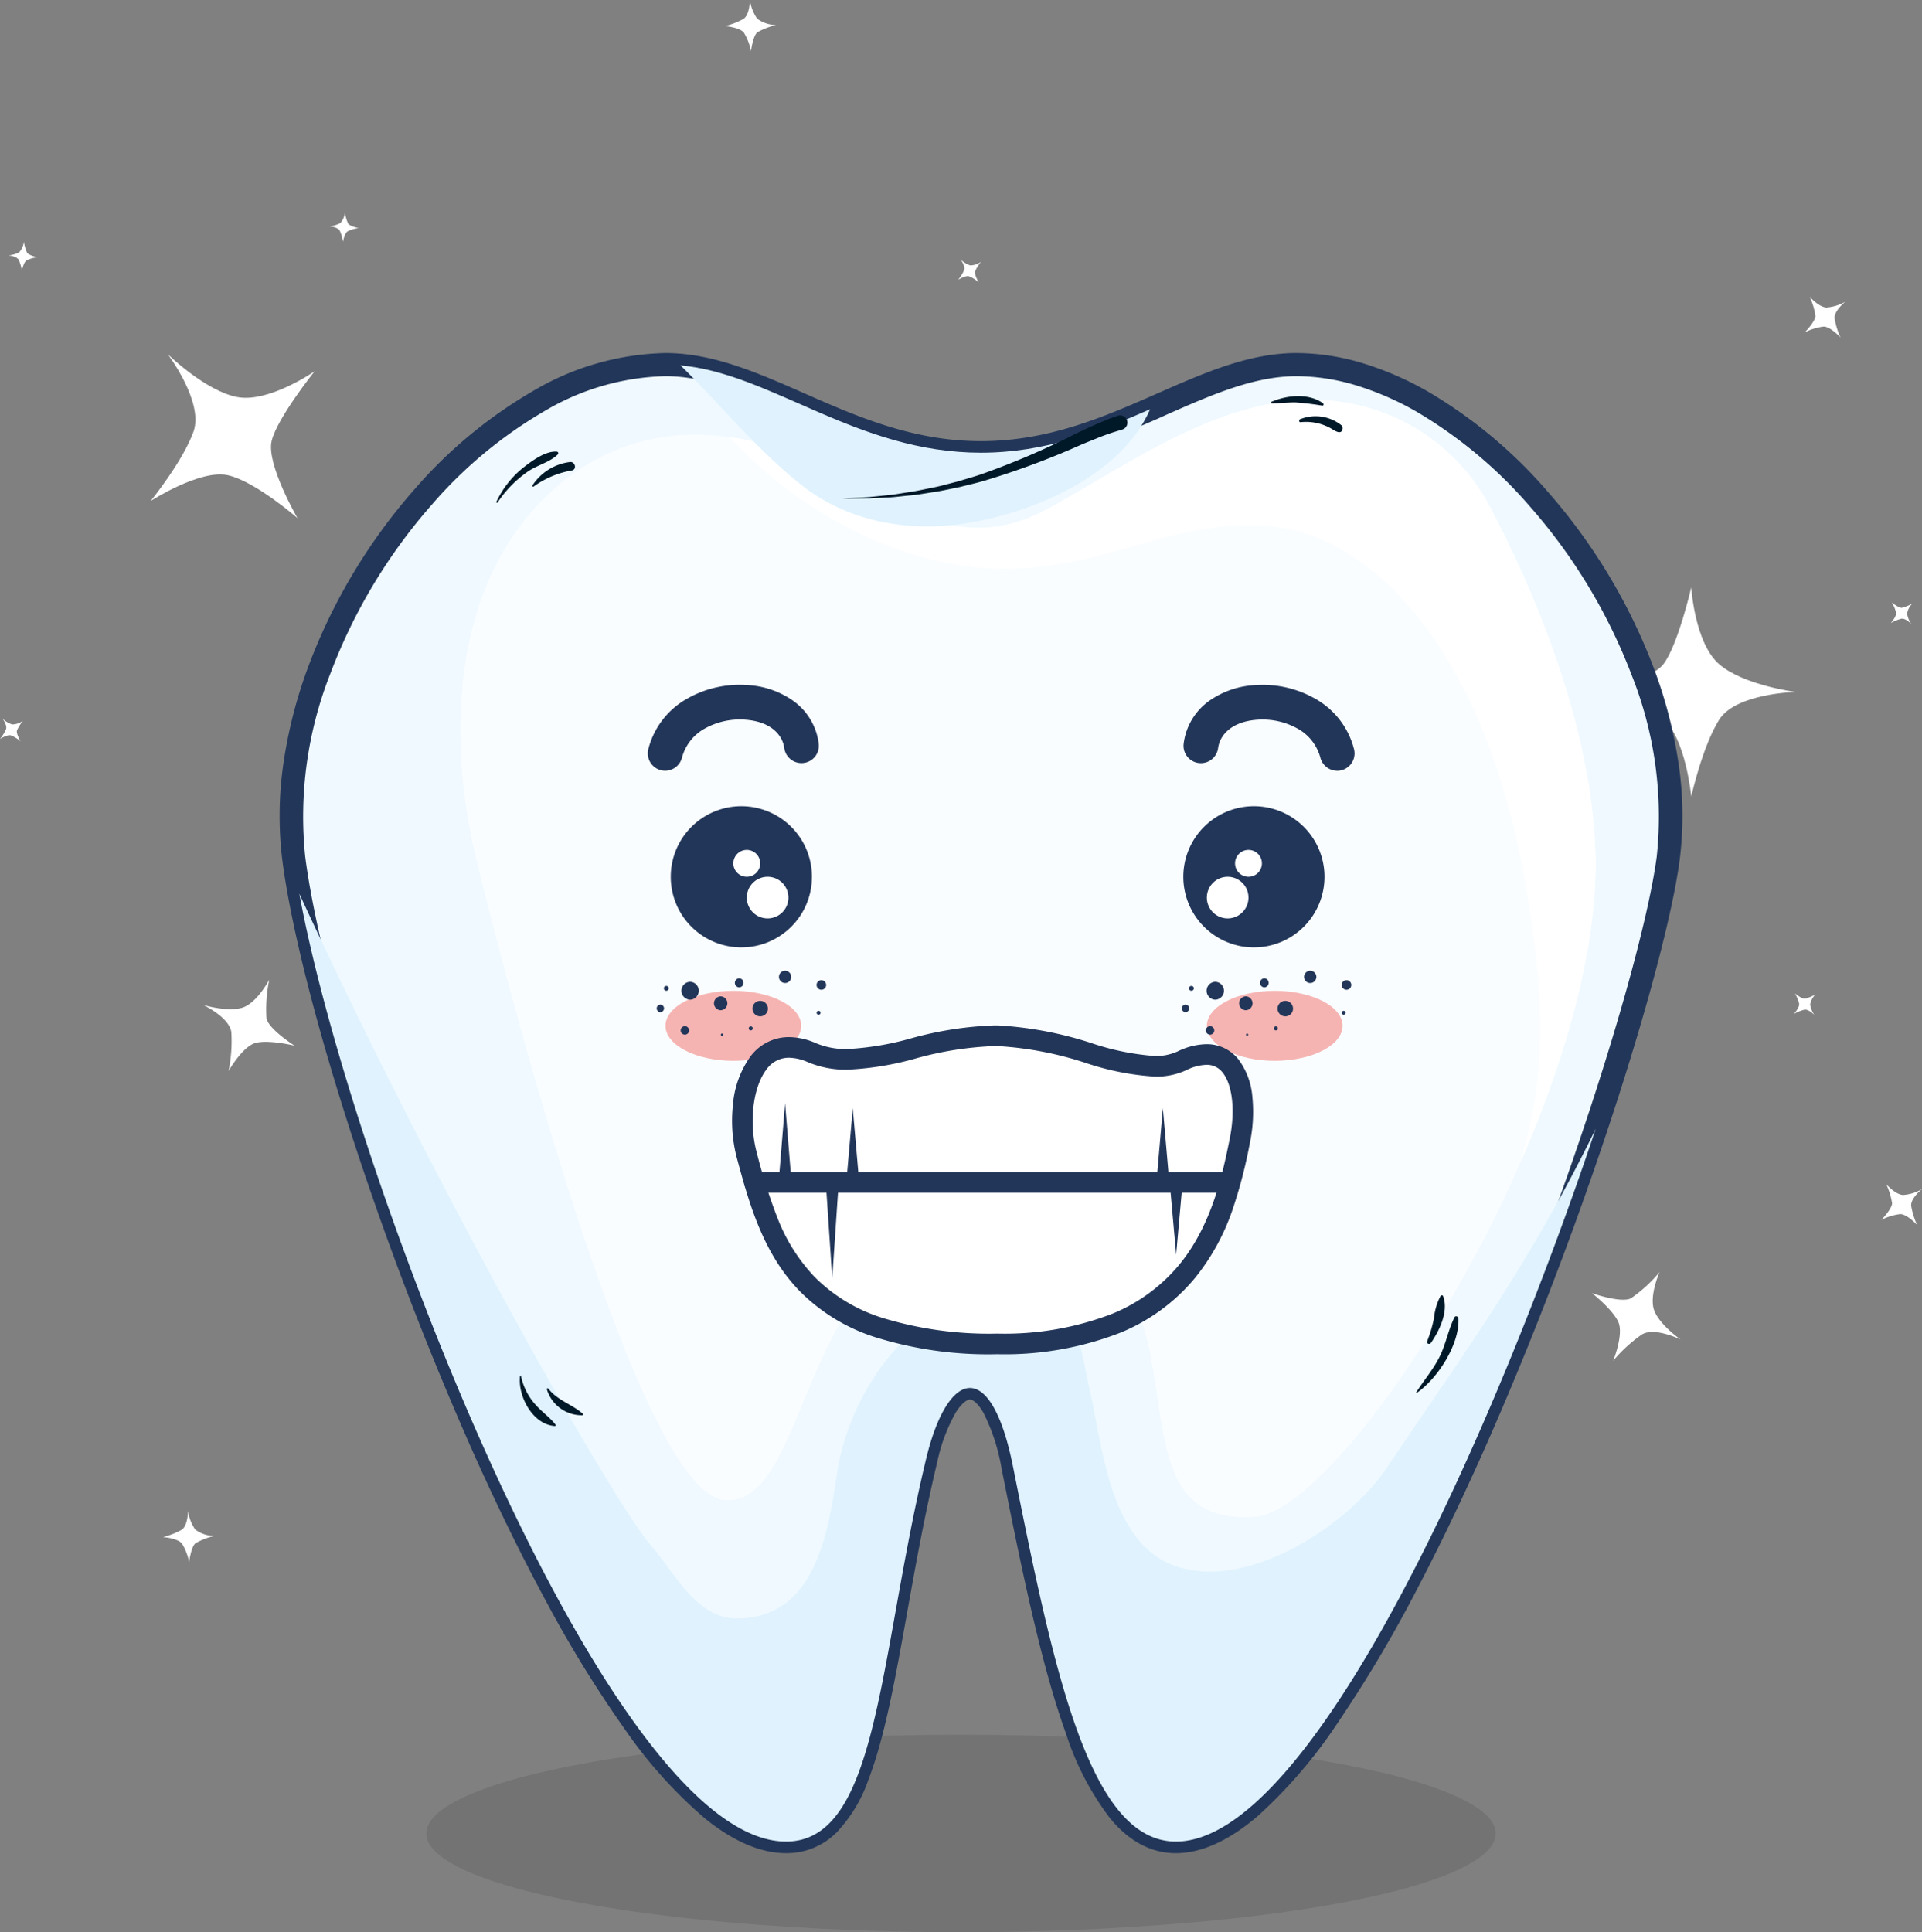 <svg xmlns="http://www.w3.org/2000/svg" width="223.755" height="224.938" viewBox="0 0 223.755 224.938">
  <rect x="0" y="0" width="223.755" height="224.938" fill="#808080" stroke="none"/>
  <g id="Grupo_1652" data-name="Grupo 1652" transform="translate(-102.122 -167.901)">
    <ellipse id="Elipse_82" data-name="Elipse 82" cx="62.244" cy="11.49" rx="62.244" ry="11.49" transform="translate(151.756 369.858)" opacity="0.098"/>
    <g id="Grupo_866" data-name="Grupo 866" transform="translate(102.122 167.901)">
      <g id="Grupo_864" data-name="Grupo 864" transform="translate(157.224 34.537)">
        <path id="Caminho_1522" data-name="Caminho 1522" d="M472.508,167.813s7.239-1.046,8.925-3.241,3.243-8.928,3.243-8.928.4,6.462,3.24,8.928,8.925,3.241,8.925,3.241-6.98.139-8.925,3.241-3.24,8.926-3.24,8.926-.658-6.851-3.243-8.926S472.508,167.813,472.508,167.813Z" transform="translate(-445.008 -121.791)" fill="#fff"/>
        <path id="Caminho_1523" data-name="Caminho 1523" d="M427.44,169.59s3.3,1.162,4.507.608a16.573,16.573,0,0,0,3.354-3.069s-1.266,2.831-.607,4.507,3.064,3.355,3.064,3.355-2.988-1.49-4.5-.605a17.226,17.226,0,0,0-3.357,3.066s1.244-3.051.6-4.505S427.44,169.59,427.44,169.59Z" transform="translate(-427.44 -126.267)" fill="#fff"/>
        <path id="Caminho_1524" data-name="Caminho 1524" d="M514.082,104.332s1.26-1.272,1.262-1.948a8.392,8.392,0,0,0-.68-2.221s1.028,1.2,1.946,1.264a5.133,5.133,0,0,0,2.221-.687s-1.34,1.057-1.261,1.952a8.672,8.672,0,0,0,.683,2.219s-1.141-1.241-1.947-1.263A6.538,6.538,0,0,0,514.082,104.332Z" transform="translate(-461.214 -100.163)" fill="#fff"/>
        <path id="Caminho_1525" data-name="Caminho 1525" d="M447.657,128.121s1.01-.146,1.249-.452a5.065,5.065,0,0,0,.453-1.245,2.172,2.172,0,0,0,.449,1.245,2.913,2.913,0,0,0,1.245.452s-.976.02-1.245.451a5.088,5.088,0,0,0-.449,1.248s-.093-.956-.453-1.248A3.8,3.8,0,0,0,447.657,128.121Z" transform="translate(-435.321 -110.4)" fill="#fff"/>
        <path id="Caminho_1526" data-name="Caminho 1526" d="M473.531,288.724s3.3,1.164,4.5.607a16.431,16.431,0,0,0,3.353-3.066s-1.264,2.828-.608,4.505,3.069,3.355,3.069,3.355-2.987-1.49-4.506-.605a17.136,17.136,0,0,0-3.349,3.065s1.239-3.05.6-4.5S473.531,288.724,473.531,288.724Z" transform="translate(-445.407 -172.708)" fill="#fff"/>
        <path id="Caminho_1527" data-name="Caminho 1527" d="M528.7,273.65s1.258-1.273,1.261-1.948a8.391,8.391,0,0,0-.682-2.222s1.032,1.2,1.947,1.263a5.1,5.1,0,0,0,2.22-.685s-1.341,1.057-1.264,1.951a8.726,8.726,0,0,0,.691,2.22s-1.143-1.241-1.955-1.262A6.487,6.487,0,0,0,528.7,273.65Z" transform="translate(-466.91 -166.164)" fill="#fff"/>
        <path id="Caminho_1528" data-name="Caminho 1528" d="M446.551,214.081s1.259-1.274,1.265-1.951a8.6,8.6,0,0,0-.686-2.22s1.031,1.2,1.952,1.263a5.124,5.124,0,0,0,2.218-.687s-1.342,1.059-1.265,1.951a8.787,8.787,0,0,0,.685,2.219s-1.139-1.239-1.949-1.262A6.493,6.493,0,0,0,446.551,214.081Z" transform="translate(-434.89 -142.944)" fill="#fff"/>
        <path id="Caminho_1529" data-name="Caminho 1529" d="M467.018,245.573s1.009-.146,1.244-.452a4.812,4.812,0,0,0,.453-1.245,2.216,2.216,0,0,0,.45,1.245,2.921,2.921,0,0,0,1.249.452s-.974.018-1.249.453a5.056,5.056,0,0,0-.45,1.245s-.091-.956-.453-1.245A3.685,3.685,0,0,0,467.018,245.573Z" transform="translate(-442.868 -156.184)" fill="#fff"/>
        <path id="Caminho_1530" data-name="Caminho 1530" d="M530.64,158.5s.785.652,1.17.622a4.821,4.821,0,0,0,1.231-.5,2.19,2.19,0,0,0-.622,1.169,2.91,2.91,0,0,0,.5,1.227s-.667-.709-1.17-.619a4.994,4.994,0,0,0-1.227.5s.649-.711.619-1.171A3.747,3.747,0,0,0,530.64,158.5Z" transform="translate(-467.623 -122.903)" fill="#fff"/>
        <path id="Caminho_1531" data-name="Caminho 1531" d="M512.139,233.089s.79.65,1.175.62a4.868,4.868,0,0,0,1.224-.5,2.211,2.211,0,0,0-.62,1.172,2.925,2.925,0,0,0,.5,1.226s-.665-.71-1.171-.62a4.978,4.978,0,0,0-1.227.5s.647-.71.621-1.171A3.691,3.691,0,0,0,512.139,233.089Z" transform="translate(-460.411 -151.979)" fill="#fff"/>
      </g>
      <g id="Grupo_865" data-name="Grupo 865">
        <path id="Caminho_1532" data-name="Caminho 1532" d="M215.615,130.222s-3.673-6.325-3-9.011,4.989-8.078,4.989-8.078-5.312,3.7-9.009,2.995-8.083-4.988-8.083-4.988,4.22,5.562,3,9.009-4.99,8.081-4.99,8.081,5.777-3.734,9.011-2.995S215.615,130.222,215.615,130.222Z" transform="translate(-180.983 -69.905)" fill="#fff"/>
        <path id="Caminho_1533" data-name="Caminho 1533" d="M309.992,176.92s-2.96-1.868-3.271-3.156a16.649,16.649,0,0,1,.323-4.535s-1.431,2.749-3.153,3.272-4.539-.323-4.539-.323,3.028,1.419,3.272,3.155a17.245,17.245,0,0,1-.322,4.535s1.624-2.866,3.156-3.27S309.992,176.92,309.992,176.92Z" transform="translate(-220.286 -92.549)" fill="#fff"/>
        <path id="Caminho_1534" data-name="Caminho 1534" d="M311.114,49.517s.218-1.776.746-2.2a8.485,8.485,0,0,1,2.167-.839,3.843,3.843,0,0,1-2.2-.747,5.136,5.136,0,0,1-.841-2.168s0,1.71-.746,2.2a8.7,8.7,0,0,1-2.162.839s1.678.124,2.2.745A6.514,6.514,0,0,1,311.114,49.517Z" transform="translate(-223.687 -43.563)" fill="#fff"/>
        <path id="Caminho_1535" data-name="Caminho 1535" d="M354.965,95.719s-.514-.885-.422-1.259a4.841,4.841,0,0,1,.7-1.128,2.208,2.208,0,0,1-1.261.418,2.936,2.936,0,0,1-1.126-.7s.588.775.417,1.259a5.077,5.077,0,0,1-.7,1.128s.807-.522,1.26-.419A3.748,3.748,0,0,1,354.965,95.719Z" transform="translate(-241.033 -62.855)" fill="#fff"/>
        <path id="Caminho_1536" data-name="Caminho 1536" d="M219.19,238.157s-2.964-1.87-3.271-3.158a16.721,16.721,0,0,1,.323-4.534s-1.433,2.75-3.157,3.272-4.536-.324-4.536-.324,3.025,1.421,3.274,3.156a17.422,17.422,0,0,1-.321,4.534s1.618-2.866,3.155-3.271S219.19,238.157,219.19,238.157Z" transform="translate(-184.891 -116.42)" fill="#fff"/>
        <path id="Caminho_1537" data-name="Caminho 1537" d="M203.919,337.788s.218-1.777.745-2.2a8.442,8.442,0,0,1,2.166-.84,3.83,3.83,0,0,1-2.2-.747,5.1,5.1,0,0,1-.841-2.166s0,1.708-.749,2.2a8.812,8.812,0,0,1-2.162.84s1.677.124,2.2.748A6.521,6.521,0,0,1,203.919,337.788Z" transform="translate(-181.901 -155.935)" fill="#fff"/>
        <path id="Caminho_1538" data-name="Caminho 1538" d="M257.174,173.143s.221-1.777.746-2.2a8.519,8.519,0,0,1,2.171-.838,3.866,3.866,0,0,1-2.206-.747,5.154,5.154,0,0,1-.836-2.165s0,1.706-.744,2.2a8.766,8.766,0,0,1-2.167.839s1.679.125,2.2.746A6.473,6.473,0,0,1,257.174,173.143Z" transform="translate(-202.66 -91.755)" fill="#fff"/>
        <path id="Caminho_1539" data-name="Caminho 1539" d="M172.164,183.306s-.514-.885-.419-1.259a4.78,4.78,0,0,1,.7-1.126,2.2,2.2,0,0,1-1.259.416,2.917,2.917,0,0,1-1.131-.694s.592.772.42,1.256a4.948,4.948,0,0,1-.7,1.128s.807-.521,1.256-.419A3.692,3.692,0,0,1,172.164,183.306Z" transform="translate(-169.776 -96.998)" fill="#fff"/>
        <path id="Caminho_1540" data-name="Caminho 1540" d="M236.014,85.936s-1-.213-1.215-.535a4.756,4.756,0,0,1-.368-1.271,2.184,2.184,0,0,1-.536,1.211,2.915,2.915,0,0,1-1.272.37s.972.083,1.216.533a5.124,5.124,0,0,1,.364,1.275s.158-.949.538-1.214A3.749,3.749,0,0,1,236.014,85.936Z" transform="translate(-194.274 -59.376)" fill="#fff"/>
        <path id="Caminho_1541" data-name="Caminho 1541" d="M174.755,91.491s-1-.214-1.212-.533a4.8,4.8,0,0,1-.369-1.273,2.2,2.2,0,0,1-.533,1.213,2.928,2.928,0,0,1-1.277.369s.973.082,1.216.533a5.031,5.031,0,0,1,.365,1.273s.158-.948.536-1.212A3.66,3.66,0,0,1,174.755,91.491Z" transform="translate(-170.395 -61.542)" fill="#fff"/>
      </g>
    </g>
    <g id="Grupo_878" data-name="Grupo 878" transform="translate(134.671 209.003)">
      <g id="Grupo_877" data-name="Grupo 877" transform="translate(0 0)">
        <path id="Caminho_1542" data-name="Caminho 1542" d="M342.374,113.133c-11.3,0-21.493,10.255-36.74,10.255s-25.441-10.255-36.74-10.255c-22.337,0-46.545,31.876-43.268,57.455,3.653,28.517,35.4,114.491,57.315,114.491,10.817,0,10.764-21.478,16.3-44.533,2.528-10.536,7.585-11.8,10.114.842,4.733,23.665,8.851,43.691,18.976,43.691,21.914,0,54.292-91.569,57.315-114.491C389.013,145.021,364.138,113.133,342.374,113.133Z" transform="translate(-223.979 -111.785)" fill="#eff9ff"/>
        <path id="Caminho_1542_-_Contorno" data-name="Caminho 1542 - Contorno" d="M268.861,111.752c5.51,0,10.665,2.267,16.123,4.667,6.247,2.747,12.706,5.588,20.617,5.588s14.369-2.84,20.616-5.587c5.458-2.4,10.614-4.668,16.125-4.668a26.94,26.94,0,0,1,7.75,1.2,36.861,36.861,0,0,1,7.612,3.325,55.625,55.625,0,0,1,13.875,11.611,67.183,67.183,0,0,1,12.265,20.327,53.977,53.977,0,0,1,2.959,11.276,41.122,41.122,0,0,1,.142,11.244c-1.493,11.322-10.2,39.853-21.674,66.2-2.943,6.762-5.909,13-8.816,18.555a152.876,152.876,0,0,1-9.277,15.656,57.036,57.036,0,0,1-9.38,10.947c-3.347,2.854-6.545,4.3-9.505,4.3-2.831,0-5.39-1.339-7.6-3.981a32.791,32.791,0,0,1-5.173-9.879c-2.984-8.233-5.29-19.763-7.521-30.915a22.761,22.761,0,0,0-2.115-6.5c-.649-1.129-1.236-1.532-1.569-1.532s-.955.4-1.652,1.51a20.09,20.09,0,0,0-2.147,5.728c-1.456,6.07-2.548,12.166-3.511,17.545-1.394,7.785-2.6,14.508-4.5,19.443a16.983,16.983,0,0,1-3.689,6.142,8.193,8.193,0,0,1-5.907,2.437c-2.953,0-6.133-1.363-9.453-4.05a53.925,53.925,0,0,1-9.328-10.39,139.974,139.974,0,0,1-9.206-14.973c-2.9-5.37-5.847-11.405-8.75-17.939a381.175,381.175,0,0,1-14.447-38.159c-3.9-12.27-6.548-22.98-7.467-30.156a42.153,42.153,0,0,1,.155-11.323,54.761,54.761,0,0,1,2.952-11.355,66.55,66.55,0,0,1,12.284-20.427,54.294,54.294,0,0,1,13.773-11.429A31.5,31.5,0,0,1,268.861,111.752ZM305.6,124.7a39.073,39.073,0,0,1-11.716-1.884,93.513,93.513,0,0,1-9.986-3.932c-5.191-2.283-10.095-4.439-15.038-4.439a28.858,28.858,0,0,0-14.119,4.093A51.579,51.579,0,0,0,241.67,129.4a63.827,63.827,0,0,0-11.783,19.59,45.4,45.4,0,0,0-2.958,21.392c.9,7.021,3.514,17.562,7.362,29.683a378.393,378.393,0,0,0,14.342,37.88c5.964,13.425,12.079,24.64,17.681,32.433a51.319,51.319,0,0,0,8.836,9.868c2.827,2.289,5.437,3.45,7.757,3.45,3.07,0,5.255-2.113,7.081-6.853,1.81-4.694,2.992-11.3,4.361-18.948.969-5.415,2.068-11.553,3.543-17.7a22.371,22.371,0,0,1,2.483-6.53c1.436-2.293,2.933-2.775,3.935-2.775,1.026,0,2.536.5,3.906,2.884a24.951,24.951,0,0,1,2.421,7.314c2.211,11.053,4.5,22.483,7.412,30.525a30.279,30.279,0,0,0,4.7,9.066c1.7,2.03,3.513,3.017,5.538,3.017,2.3,0,4.911-1.23,7.756-3.657a54.437,54.437,0,0,0,8.91-10.426,150.2,150.2,0,0,0,9.108-15.376c2.876-5.493,5.814-11.677,8.732-18.381,5.177-11.894,10.283-25.445,14.377-38.157,3.759-11.67,6.345-21.629,7.1-27.323a44.443,44.443,0,0,0-2.951-21.216,64.456,64.456,0,0,0-11.77-19.5,52.908,52.908,0,0,0-13.185-11.048,34.171,34.171,0,0,0-7.052-3.084,24.251,24.251,0,0,0-6.973-1.082c-4.944,0-9.848,2.156-15.039,4.439a93.509,93.509,0,0,1-9.986,3.932A39.07,39.07,0,0,1,305.6,124.7Z" transform="translate(-223.946 -111.752)" fill="#223659"/>
        <path id="Caminho_1543" data-name="Caminho 1543" d="M288.322,247.949c10.426.841,8.358-30.625,29.922-31.906,12.387-.735,17.86,5.427,19.685,14.977,1.932,10.1,1.215,19.544,12.084,18.895s40.548-47.482,39.741-77.189c-.369-13.579-6.116-28.853-12.5-40.8a23.172,23.172,0,0,0-21.43-12.019c-10.943.4-20.717,7.682-29.993,12.719-12.495,6.786-21.685-4.562-32.948-7.607-10.762-2.909-20.689-.046-27.807,8.853-8.6,10.75-8.744,26.644-5.625,39.474C261.723,182.7,277.9,247.105,288.322,247.949Z" transform="translate(-236.556 -114.419)" fill="#fff" opacity="0.7"/>
        <path id="Caminho_1544" data-name="Caminho 1544" d="M337.5,139.348c7.4.783,13.538-1.017,20.582-3.028,6.843-1.953,14.363-3.132,20.966.315,13.5,7.053,19.895,24.5,22.438,38.6,1.53,8.48,2.613,17.126,1.33,25.7A58.579,58.579,0,0,1,401.1,208.6c5.331-12.2,9.01-25.151,8.718-35.87-.369-13.579-6.116-28.853-12.5-40.8a23.172,23.172,0,0,0-21.43-12.019c-10.943.4-20.716,7.682-29.993,12.719-12.495,6.786-21.685-4.562-32.948-7.607a32.441,32.441,0,0,0-3.879-.8C316.33,132.2,327.065,138.242,337.5,139.348Z" transform="translate(-256.623 -114.419)" fill="#fff"/>
        <path id="Caminho_1545" data-name="Caminho 1545" d="M313.411,126.989c5.619,4.557,12.92,5.826,19.969,4.578,8.435-1.494,17.774-5.963,20.9-13.181-5.823,2.54-12.135,5.057-19.69,5.057-14.451,0-24.363-9.205-34.981-10.168C304.24,117.815,308.336,122.875,313.411,126.989Z" transform="translate(-252.936 -111.841)" fill="#dff2fe" style="mix-blend-mode: multiply;isolation: isolate"/>
        <path id="Caminho_1546" data-name="Caminho 1546" d="M353.431,281.016c-4.127,6.132-15.259,13.9-23.845,11.573-8.427-2.283-9.15-14.127-10.758-21.04-.757-3.25-1.262-8.988-4.773-10.539a12.886,12.886,0,0,0-11.281.633,28.747,28.747,0,0,0-13.2,19.384c-1.087,7.125-2.385,17.245-11.589,17.438-4.838.1-7.312-5.211-10.153-8.5-4.589-5.3-25.1-41.544-40.942-75.879,5.811,31.865,35.723,110.342,56.66,110.342,10.817,0,10.764-21.478,16.3-44.533,2.528-10.536,7.585-11.8,10.114.842,4.733,23.665,8.851,43.691,18.976,43.691,15.833,0,37.128-47.8,48.867-82.975C370.007,257.417,362.467,267.589,353.431,281.016Z" transform="translate(-224.589 -151.14)" fill="#dff2fe" style="mix-blend-mode: multiply;isolation: isolate"/>
        <g id="Grupo_867" data-name="Grupo 867" transform="translate(45.539 52.754)">
          <path id="Caminho_1547" data-name="Caminho 1547" d="M314.185,205.6a8.218,8.218,0,1,1-8.218-8.218A8.219,8.219,0,0,1,314.185,205.6Z" transform="translate(-297.749 -197.38)" fill="#223659"/>
          <path id="Caminho_1548" data-name="Caminho 1548" d="M317.1,213.271a2.423,2.423,0,1,1-2.424-2.423A2.424,2.424,0,0,1,317.1,213.271Z" transform="translate(-303.403 -202.63)" fill="#fff"/>
          <path id="Caminho_1549" data-name="Caminho 1549" d="M312.816,207.287a1.562,1.562,0,1,1-1.562-1.564A1.562,1.562,0,0,1,312.816,207.287Z" transform="translate(-302.404 -200.632)" fill="#fff"/>
        </g>
        <g id="Grupo_868" data-name="Grupo 868" transform="translate(105.21 52.754)">
          <path id="Caminho_1550" data-name="Caminho 1550" d="M395.541,205.6a8.218,8.218,0,1,0,8.219-8.218A8.218,8.218,0,0,0,395.541,205.6Z" transform="translate(-395.541 -197.38)" fill="#223659"/>
          <path id="Caminho_1551" data-name="Caminho 1551" d="M400.03,213.271a2.423,2.423,0,1,0,2.424-2.423A2.424,2.424,0,0,0,400.03,213.271Z" transform="translate(-397.291 -202.63)" fill="#fff"/>
          <path id="Caminho_1552" data-name="Caminho 1552" d="M405.412,207.287a1.563,1.563,0,1,0,1.563-1.564A1.562,1.562,0,0,0,405.412,207.287Z" transform="translate(-399.389 -200.632)" fill="#fff"/>
        </g>
        <path id="Caminho_1553" data-name="Caminho 1553" d="M414.706,185.465a2.022,2.022,0,0,1-1.958-1.523,5.47,5.47,0,0,0-2.668-3.391,8.4,8.4,0,0,0-4.6-1.029c-3.138.2-4.455,1.849-4.642,3.331a2.022,2.022,0,0,1-4.012-.5,7.219,7.219,0,0,1,3.022-5.053,10.224,10.224,0,0,1,5.38-1.809,12.369,12.369,0,0,1,6.866,1.559,9.389,9.389,0,0,1,4.57,5.9,2.023,2.023,0,0,1-1.961,2.521Z" transform="translate(-291.583 -136.839)" fill="#223659"/>
        <path id="Caminho_1554" data-name="Caminho 1554" d="M296.633,185.465a2.023,2.023,0,0,1-1.96-2.521,9.389,9.389,0,0,1,4.572-5.9,12.37,12.37,0,0,1,6.867-1.559,10.224,10.224,0,0,1,5.38,1.809,7.218,7.218,0,0,1,3.021,5.053,2.022,2.022,0,0,1-4.012.5c-.186-1.482-1.5-3.135-4.641-3.331a8.4,8.4,0,0,0-4.6,1.029,5.471,5.471,0,0,0-2.668,3.391A2.023,2.023,0,0,1,296.633,185.465Z" transform="translate(-251.744 -136.839)" fill="#223659"/>
        <g id="Grupo_869" data-name="Grupo 869" transform="translate(65.486 7.256)">
          <path id="Caminho_1555" data-name="Caminho 1555" d="M363.052,124.467l-.363.111c-.233.075-.594.173-1.018.32s-.915.317-1.511.563-1.259.5-1.987.813a93.2,93.2,0,0,1-10.95,4.082c-1.016.319-2.062.534-3.074.8-1.029.2-2.031.441-3.018.585s-1.932.325-2.842.4-1.762.212-2.558.232l-2.165.114-1.671.005H330.44l1.452-.074,1.665-.088,2.15-.221c.789-.06,1.632-.231,2.527-.358s1.828-.344,2.8-.533,1.947-.482,2.951-.726c.987-.314,2-.575,2.99-.94a92.246,92.246,0,0,0,10.62-4.575c.715-.347,1.38-.657,1.975-.926s1.148-.491,1.585-.681.779-.286,1.014-.375l.357-.129a.843.843,0,1,1,.573,1.586l-.037.012Z" transform="translate(-330.44 -122.816)" fill="#001929"/>
        </g>
        <path id="Caminho_1556" data-name="Caminho 1556" d="M271.5,129.73c-1.33-.1-2.948,1.118-3.944,1.9a11.16,11.16,0,0,0-3.078,3.933.079.079,0,0,0,.137.081,13.391,13.391,0,0,1,3.356-3.475c1.105-.838,2.715-1.169,3.662-2.122A.189.189,0,0,0,271.5,129.73Z" transform="translate(-239.237 -118.253)" fill="#001929"/>
        <path id="Caminho_1557" data-name="Caminho 1557" d="M275.676,131.719a6.114,6.114,0,0,0-4.32,2.715c-.045.08.049.2.135.135a10.753,10.753,0,0,1,4.452-1.878C276.582,132.573,276.31,131.6,275.676,131.719Z" transform="translate(-241.918 -119.027)" fill="#001929"/>
        <path id="Caminho_1558" data-name="Caminho 1558" d="M273.105,311.742c-.647-.838-1.506-1.417-2.217-2.2a7.229,7.229,0,0,1-1.8-3.44c-.012-.073-.109-.047-.115.016-.26,2.34,1.485,5.626,4.062,5.785C273.131,311.916,273.152,311.8,273.105,311.742Z" transform="translate(-240.983 -186.991)" fill="#001929"/>
        <path id="Caminho_1559" data-name="Caminho 1559" d="M278.283,311.391c-1.234-1.1-2.975-1.557-4-2.925a.1.1,0,0,0-.179.075,4.251,4.251,0,0,0,4.1,3.033A.108.108,0,0,0,278.283,311.391Z" transform="translate(-242.993 -187.911)" fill="#001929"/>
        <path id="Caminho_1560" data-name="Caminho 1560" d="M444.422,294.827c-.738,1.48-1,3.159-1.769,4.664-.745,1.461-1.816,2.7-2.687,4.079a.04.04,0,0,0,.054.055c2.416-1.633,5.03-5.672,4.863-8.673C444.87,294.722,444.538,294.592,444.422,294.827Z" transform="translate(-307.646 -182.563)" fill="#001929"/>
        <path id="Caminho_1561" data-name="Caminho 1561" d="M443.921,290.815a.17.17,0,0,0-.306-.042,6.773,6.773,0,0,0-.764,2.574,16.6,16.6,0,0,1-.8,2.716c-.106.263.29.39.434.184C443.477,294.836,444.569,292.555,443.921,290.815Z" transform="translate(-308.455 -181)" fill="#001929"/>
        <path id="Caminho_1562" data-name="Caminho 1562" d="M418.316,119.976c-1.662-1.211-4.232-.947-6.019-.16-.084.037-.038.167.044.167.895-.007,1.781-.092,2.676-.11a32.456,32.456,0,0,1,3.224.379C418.4,120.265,418.423,120.055,418.316,119.976Z" transform="translate(-296.845 -114.129)" fill="#001929"/>
        <path id="Caminho_1563" data-name="Caminho 1563" d="M422.561,124.044a4.844,4.844,0,0,0-4.794-.707c-.18.059-.162.372.048.349a5.908,5.908,0,0,1,3.427.67c.333.172,1.272.923,1.443.154A.481.481,0,0,0,422.561,124.044Z" transform="translate(-298.947 -115.637)" fill="#001929"/>
        <path id="Caminho_1564" data-name="Caminho 1564" d="M415.832,236.677c0,2.25-3.537,4.074-7.9,4.074s-7.9-1.824-7.9-4.074,3.538-4.075,7.9-4.075S415.832,234.426,415.832,236.677Z" transform="translate(-292.081 -158.356)" fill="#f5b4b2"/>
        <path id="Caminho_1565" data-name="Caminho 1565" d="M312.544,236.677c0,2.25-3.537,4.074-7.9,4.074s-7.9-1.824-7.9-4.074,3.538-4.075,7.9-4.075S312.544,234.426,312.544,236.677Z" transform="translate(-251.817 -158.356)" fill="#f5b4b2"/>
        <g id="Grupo_870" data-name="Grupo 870" transform="translate(105.036 71.909)">
          <path id="Caminho_1566" data-name="Caminho 1566" d="M396.916,231.666a.282.282,0,0,0,0,.564A.282.282,0,0,0,396.916,231.666Z" transform="translate(-395.797 -229.9)" fill="#223659"/>
          <path id="Caminho_1567" data-name="Caminho 1567" d="M400.993,230.883a1.042,1.042,0,0,0,0,2.083A1.042,1.042,0,0,0,400.993,230.883Z" transform="translate(-397.098 -229.595)" fill="#223659"/>
          <path id="Caminho_1568" data-name="Caminho 1568" d="M410.672,230.215a.528.528,0,0,0,0,1.055A.528.528,0,0,0,410.672,230.215Z" transform="translate(-401.066 -229.334)" fill="#223659"/>
          <path id="Caminho_1569" data-name="Caminho 1569" d="M406.965,233.656a.809.809,0,0,0,0,1.617A.809.809,0,0,0,406.965,233.656Z" transform="translate(-399.515 -230.676)" fill="#223659"/>
          <path id="Caminho_1570" data-name="Caminho 1570" d="M414.443,234.52a.9.9,0,0,0,0,1.8A.9.9,0,0,0,414.443,234.52Z" transform="translate(-402.396 -231.013)" fill="#223659"/>
          <path id="Caminho_1571" data-name="Caminho 1571" d="M419.311,228.772a.715.715,0,0,0,0,1.43A.715.715,0,0,0,419.311,228.772Z" transform="translate(-404.363 -228.772)" fill="#223659"/>
          <path id="Caminho_1572" data-name="Caminho 1572" d="M426.329,230.569a.558.558,0,0,0,0,1.116A.558.558,0,0,0,426.329,230.569Z" transform="translate(-407.158 -229.472)" fill="#223659"/>
          <path id="Caminho_1573" data-name="Caminho 1573" d="M426,236.417a.227.227,0,0,0,0,.455A.227.227,0,0,0,426,236.417Z" transform="translate(-407.155 -231.752)" fill="#223659"/>
          <path id="Caminho_1574" data-name="Caminho 1574" d="M400.337,239.35a.492.492,0,0,0,0,.984A.492.492,0,0,0,400.337,239.35Z" transform="translate(-397.05 -232.895)" fill="#223659"/>
          <path id="Caminho_1575" data-name="Caminho 1575" d="M395.685,235.22a.446.446,0,0,0,0,.891A.446.446,0,0,0,395.685,235.22Z" transform="translate(-395.255 -231.285)" fill="#223659"/>
          <path id="Caminho_1576" data-name="Caminho 1576" d="M407.632,240.753a.129.129,0,0,0,0,.258A.129.129,0,0,0,407.632,240.753Z" transform="translate(-400.031 -233.442)" fill="#223659"/>
          <path id="Caminho_1577" data-name="Caminho 1577" d="M413.054,239.389a.234.234,0,0,0,0,.468A.234.234,0,0,0,413.054,239.389Z" transform="translate(-402.105 -232.911)" fill="#223659"/>
        </g>
        <g id="Grupo_871" data-name="Grupo 871" transform="translate(43.9 71.909)">
          <path id="Caminho_1578" data-name="Caminho 1578" d="M296.726,231.666a.282.282,0,0,0,0,.564A.282.282,0,0,0,296.726,231.666Z" transform="translate(-295.606 -229.9)" fill="#223659"/>
          <path id="Caminho_1579" data-name="Caminho 1579" d="M300.8,230.883a1.042,1.042,0,0,0,0,2.083A1.042,1.042,0,0,0,300.8,230.883Z" transform="translate(-296.908 -229.595)" fill="#223659"/>
          <path id="Caminho_1580" data-name="Caminho 1580" d="M310.482,230.215a.528.528,0,0,0,0,1.055A.528.528,0,0,0,310.482,230.215Z" transform="translate(-300.875 -229.334)" fill="#223659"/>
          <path id="Caminho_1581" data-name="Caminho 1581" d="M306.775,233.656a.809.809,0,0,0,0,1.617A.809.809,0,0,0,306.775,233.656Z" transform="translate(-299.324 -230.676)" fill="#223659"/>
          <path id="Caminho_1582" data-name="Caminho 1582" d="M314.253,234.52a.9.9,0,0,0,0,1.8A.9.9,0,0,0,314.253,234.52Z" transform="translate(-302.205 -231.013)" fill="#223659"/>
          <path id="Caminho_1583" data-name="Caminho 1583" d="M319.12,228.772a.715.715,0,0,0,0,1.43A.715.715,0,0,0,319.12,228.772Z" transform="translate(-304.172 -228.772)" fill="#223659"/>
          <path id="Caminho_1584" data-name="Caminho 1584" d="M326.139,230.569a.558.558,0,0,0,0,1.116A.558.558,0,0,0,326.139,230.569Z" transform="translate(-306.967 -229.472)" fill="#223659"/>
          <path id="Caminho_1585" data-name="Caminho 1585" d="M325.812,236.417a.227.227,0,0,0,0,.455A.227.227,0,0,0,325.812,236.417Z" transform="translate(-306.964 -231.752)" fill="#223659"/>
          <path id="Caminho_1586" data-name="Caminho 1586" d="M300.146,239.35a.492.492,0,0,0,0,.984A.492.492,0,0,0,300.146,239.35Z" transform="translate(-296.86 -232.895)" fill="#223659"/>
          <path id="Caminho_1587" data-name="Caminho 1587" d="M295.495,235.22a.446.446,0,0,0,0,.891A.446.446,0,0,0,295.495,235.22Z" transform="translate(-295.064 -231.285)" fill="#223659"/>
          <path id="Caminho_1588" data-name="Caminho 1588" d="M307.441,240.753a.129.129,0,0,0,0,.258A.129.129,0,0,0,307.441,240.753Z" transform="translate(-299.84 -233.442)" fill="#223659"/>
          <path id="Caminho_1589" data-name="Caminho 1589" d="M312.864,239.389a.234.234,0,0,0,0,.468A.234.234,0,0,0,312.864,239.389Z" transform="translate(-301.915 -232.911)" fill="#223659"/>
        </g>
        <path id="Caminho_1590" data-name="Caminho 1590" d="M311.925,255.083c2.9,10.7,6.119,21.961,29.176,21.961s26.374-14.584,28.21-23.608c1.222-6.008-.541-12.263-6.74-9.346-5.111,2.405-12.855-2.775-21.471-2.917-8.135-.137-15.586,4.55-21.59,1.97C312.386,240.083,310.319,249.162,311.925,255.083Z" transform="translate(-257.536 -161.696)" fill="#fff"/>
        <path id="Caminho_1590_-_Contorno" data-name="Caminho 1590 - Contorno" d="M340.719,239.94c.124,0,.248,0,.372,0A42.677,42.677,0,0,1,352.024,242a29.7,29.7,0,0,0,7.369,1.5,6.09,6.09,0,0,0,2.638-.522,7.99,7.99,0,0,1,3.361-.854,4.68,4.68,0,0,1,3.737,1.764,8.429,8.429,0,0,1,1.63,4.417,17.586,17.586,0,0,1-.3,5.343,56.433,56.433,0,0,1-1.984,7.656,25.97,25.97,0,0,1-4.414,8.057,22.249,22.249,0,0,1-8.646,6.342,37.049,37.049,0,0,1-14.342,2.514,44.156,44.156,0,0,1-14.265-1.991,21.581,21.581,0,0,1-8.741-5.34c-4.325-4.436-5.92-10.323-7.328-15.517a17.066,17.066,0,0,1-.456-6.168,11.182,11.182,0,0,1,1.99-5.581,5.574,5.574,0,0,1,4.544-2.319h0a8,8,0,0,1,3.139.711,9.017,9.017,0,0,0,3.621.679,33.4,33.4,0,0,0,7.408-1.235A41.343,41.343,0,0,1,340.719,239.94Zm18.674,5.957a31.193,31.193,0,0,1-8.024-1.586,40.2,40.2,0,0,0-10.317-1.967l-.332,0a39.512,39.512,0,0,0-9.175,1.448,35.037,35.037,0,0,1-7.968,1.3,11.361,11.361,0,0,1-4.569-.874,5.644,5.644,0,0,0-2.192-.516h0a3.174,3.174,0,0,0-2.638,1.377c-1.576,2.06-2.059,6.214-1.124,9.662a63.224,63.224,0,0,0,2.488,7.8,20.859,20.859,0,0,0,4.241,6.672,19.242,19.242,0,0,0,7.8,4.743,42.433,42.433,0,0,0,13.491,1.863,34.694,34.694,0,0,0,13.411-2.326,19.874,19.874,0,0,0,7.726-5.658c3.866-4.684,5.088-10.689,5.9-14.663.667-3.278.339-6.326-.835-7.763a2.292,2.292,0,0,0-1.878-.883,5.655,5.655,0,0,0-2.339.625A8.424,8.424,0,0,1,359.393,245.9Z" transform="translate(-257.506 -161.666)" fill="#223659"/>
        <path id="Linha_1" data-name="Linha 1" d="M54.738,1.17H-.03a1.2,1.2,0,0,1-1.2-1.2,1.2,1.2,0,0,1,1.2-1.2H54.738a1.2,1.2,0,0,1,1.2,1.2A1.2,1.2,0,0,1,54.738,1.17Z" transform="translate(55.307 96.58)" fill="#223659"/>
        <g id="Grupo_872" data-name="Grupo 872" transform="translate(58.097 87.323)">
          <path id="Caminho_1591" data-name="Caminho 1591" d="M318.331,263.26l.751-9.227.751,9.227Z" transform="translate(-318.331 -254.032)" fill="#223659"/>
        </g>
        <g id="Grupo_873" data-name="Grupo 873" transform="translate(65.976 87.909)">
          <path id="Caminho_1592" data-name="Caminho 1592" d="M331.243,263.634l.751-8.641.751,8.641Z" transform="translate(-331.243 -254.993)" fill="#223659"/>
        </g>
        <g id="Grupo_874" data-name="Grupo 874" transform="translate(63.588 96.55)">
          <path id="Caminho_1593" data-name="Caminho 1593" d="M328.831,269.154l-.751,11.17-.751-11.17Z" transform="translate(-327.33 -269.154)" fill="#223659"/>
        </g>
        <g id="Grupo_875" data-name="Grupo 875" transform="translate(102.08 87.909)">
          <path id="Caminho_1594" data-name="Caminho 1594" d="M390.412,263.634l.75-8.641.75,8.641Z" transform="translate(-390.412 -254.993)" fill="#223659"/>
        </g>
        <g id="Grupo_876" data-name="Grupo 876" transform="translate(103.625 96.55)">
          <path id="Caminho_1595" data-name="Caminho 1595" d="M394.443,269.154l-.751,8.422-.75-8.422Z" transform="translate(-392.942 -269.154)" fill="#223659"/>
        </g>
      </g>
    </g>
  </g>
</svg>
